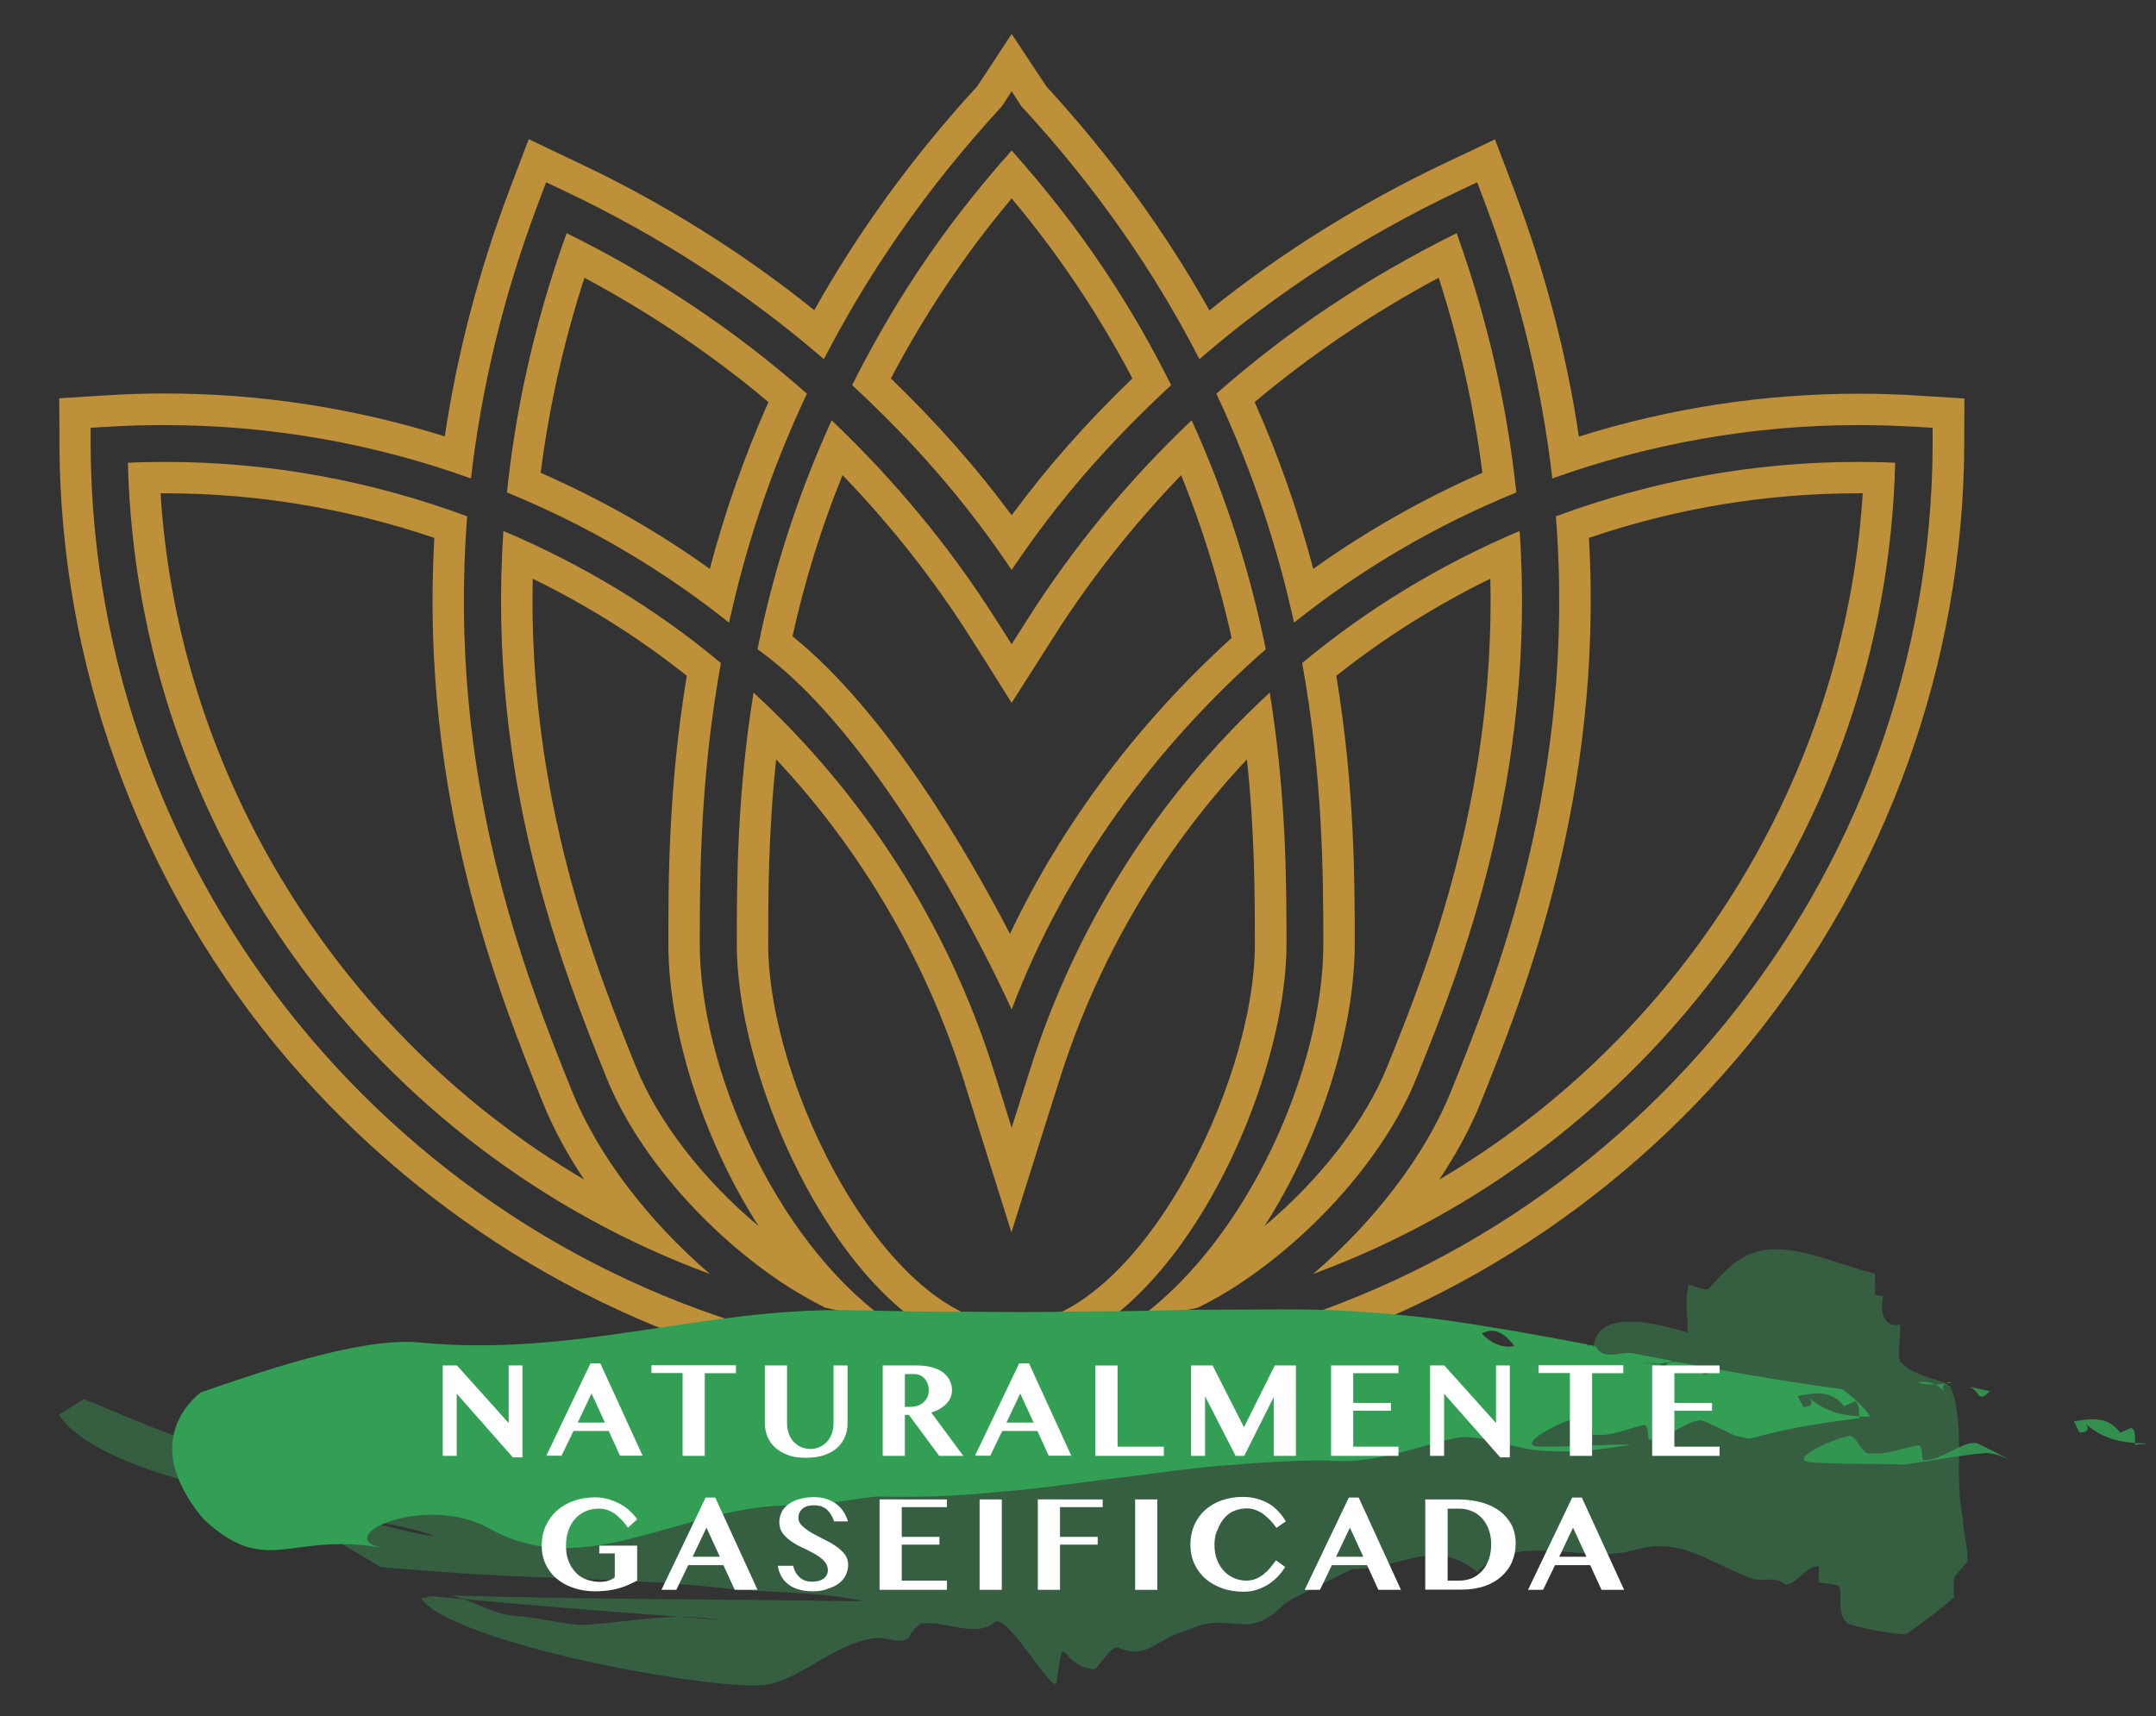 <?xml version="1.0" encoding="utf-8"?>
<!-- Generator: Adobe Illustrator 24.3.0, SVG Export Plug-In . SVG Version: 6.00 Build 0)  -->
<svg version="1.1" id="Layer_1" xmlns="http://www.w3.org/2000/svg" xmlns:xlink="http://www.w3.org/1999/xlink" x="0px" y="0px"
	 viewBox="0 0 103 82" style="enable-background:new 0 0 103 82;" xml:space="preserve">
<rect x="0" y="0" width="103" height="82" fill="#333333" stroke="none"/>
<style type="text/css">
	.st0{opacity:0.8;}
	.st1{fill:#376A46;}
	.st2{fill:#BE9039;}
	.st3{fill:#329F55;}
	.st4{opacity:0.85;}
	.st5{fill:#FFFFFF;}
</style>
<g>
	<g class="st0">
		<path class="st1" d="M2.81,67.6c0.92,1.37,3.48,2.49,6.36,3.23c2.87,0.75,6,1.19,7.91,1.72c1.47,0.25,2.6,0.47,3.45,0.75
			c0.72,0.23-0.95-0.04-3.45-0.75c-1.11-0.18-2.43-0.39-3.97-0.64c1.88,1.09,3.74,2.14,5.09,2.97c0.99,0.08,2,0.15,3.02,0.23
			c4.51,0.35,8.86,0.27,13.32,0.77c1.62,0.2,5.11,0.18,6.69,0.63c-6.5-0.11-13.03-0.08-19.61-0.28c0.18,0.05,0.36,0.11,0.53,0.17
			c3.46,0.33,6.92,0.59,10.36,0.85c0.58,0,1.17,0.03,1.78,0.14l-1.78-0.14c-1.52,0.01-3,0.29-4.67,0.39
			c-1.03-0.04-2.22-0.39-3.25-0.43c-0.85-0.08-1.63-0.5-2.43-0.8l-1.55-0.15c-0.15,0.04-0.31,0.08-0.48,0.1
			c0.01,0.01,0.02,0.02,0.02,0.03c0.63,1,4.26,2.2,7.97,3c3.72,0.81,7.49,1.3,8.55,1.09c1.7-0.31,3.16-1.95,5.1-2.21
			c0.64-0.08,1.2,0.34,1.69-0.05c0.04-0.25,0.28-0.45,0.52-0.65c1.28-0.16,2.61,0.73,3.56-0.08c0.67-0.35,2.83,3.63,2.94,2.87
			c0.39-2.79,0.1-0.74,1.76-0.61c0.2,0.05,0.77-1.13,1.18-1.03c1.39,0.59,1.72-0.37,3.23-0.8c2.19-1.07,2.85,0.63,4.71-1.29
			c0.23-0.21,3.25-1.66,3.25-1.66c2.48-0.01,3.82-1.57,5.96,0.13c1.98-1.96,5.17-0.36,7.47-1.03c2.29-0.67,3.48,0.55,5.73,1.38
			c0.62,0.09,1.04-0.11,1.45,0.2c0.41,0.31,1.06-0.89,1.68-0.81l-0.01,0.77c0.21,0.03,0.62,0.08,0.83,0.11
			c0.21,0.03,0.2,0.28,0.2,0.54c-0.01,0.51-0.02,1.02,0.39,1.33c0.9,0.27,1.82,0.43,2.73,0.5c0.8-0.54,1.56-1.12,2.31-1.76
			c-0.02-0.35-0.03-0.7,0.03-1L94,74.61c0-0.77-0.22-1.56-0.23-2.07c-0.44-2.08,0.14-4.33-0.54-6.17c-0.2-0.53-1.61-0.42-2.42-1.29
			c-0.2-0.28-0.01-1.02-0.03-1.79c-0.79,0.16-0.99-0.63-0.81-1.37c-0.2-0.02-0.39-0.05-0.39-0.05c0-0.26-0.01-1.02-0.01-1.02
			c-2.17-0.52-4.71-1.91-6.49-0.64c-0.4,0.2-1,0.87-1.41,1.32c-0.2,0.22-0.79-0.12-0.99-0.16c-0.22,0.74-0.04,1.53-0.06,2.3
			c-1.59-0.5-4.93-1.32-4.44,1.33c-1.2,0.05-1.26,1.32-2.48,1.62c-1.61,0.43-3.68,0.87-5.72,1.21c-1.11,0.31-2.19,0.39-3.29,0.51
			c-0.41,0.05-0.8,0.1-1.18,0.15c-8.2,1.09-14.34-0.6-22.26,1.67c-8.17,2.25-16.83,2.12-23.76,0.89c-3.46-0.61-6.46-1.48-8.75-2.3
			c-2.29-0.84-3.89-1.58-4.74-1.9L2.81,67.6z"/>
	</g>
</g>
<g>
	<path class="st2" d="M48.33,4.36l0.46,0.71c3.72,4.03,6.47,8.11,8.51,12.09c3.67-3.17,7.8-5.86,12.4-8.04l0.87-0.41l0.34,0.9
		c1.78,4.69,2.77,9.11,3.25,13.25c4.61-1.65,9.55-2.55,14.64-2.55c0.9,0,1.8,0.03,2.7,0.08l0.83,0.05l0,0.84
		c-0.1,20.91-14.86,38.44-34.47,42.88c-6.69,0-8.6,5.38-9.53,5.38s-2.84-5.38-9.53-5.38C19.19,59.72,4.43,42.18,4.33,21.28l0-0.84
		l0.83-0.05c0.9-0.06,1.8-0.08,2.7-0.08c5.09,0,10.03,0.89,14.64,2.55c0.48-4.13,1.47-8.56,3.25-13.25l0.34-0.9l0.87,0.41
		c4.6,2.18,8.73,4.87,12.4,8.04c2.05-3.98,4.8-8.06,8.51-12.09L48.33,4.36 M48.33,27.23c2.26-3.37,4.69-6.11,7.62-8.83
		c-1.88-3.76-4.22-7.4-7.62-11.21c-3.4,3.81-5.73,7.45-7.62,11.21C43.64,21.12,46.07,23.87,48.33,27.23 M61.82,29.75
		c3.22-2.57,6.79-4.66,10.62-6.22c-0.41-3.87-1.28-8.01-2.85-12.39c-4.25,2.1-8.08,4.67-11.48,7.67
		C59.9,22.62,61.07,26.31,61.82,29.75 M34.83,29.75c0.75-3.43,1.92-7.13,3.72-10.94c-3.4-3-7.23-5.57-11.48-7.67
		c-1.58,4.38-2.45,8.52-2.85,12.39C28.04,25.09,31.61,27.18,34.83,29.75 M48.33,30.78l-0.75-1.18c-2.24-3.53-4.88-6.69-7.85-9.52
		c-1.74,3.83-2.86,7.53-3.54,10.94c6.53,4.65,12.14,17.21,12.14,17.21c2.58-6.79,6.93-12.64,12.14-17.21
		c-0.69-3.41-1.8-7.11-3.54-10.94c-2.98,2.83-5.61,5.99-7.85,9.52L48.33,30.78 M62.73,60.87c15.89-5.86,27.37-20.98,27.81-38.76
		c-0.6-0.03-1.2-0.04-1.8-0.04c-5.02,0-9.88,0.92-14.41,2.6c0.99,12.52-2.85,22.11-5.01,27.47C68.1,55.18,65.67,58.35,62.73,60.87
		 M33.92,60.87c-2.94-2.52-5.37-5.69-6.59-8.73c-2.16-5.36-6-14.96-5.01-27.47c-4.53-1.68-9.39-2.6-14.41-2.6
		c-0.6,0-1.2,0.01-1.8,0.04C6.55,39.9,18.03,55.02,33.92,60.87 M54.38,63.01c0.96-0.14,1.91-0.33,2.85-0.53
		c0.74-0.37,1.48-0.79,2.22-1.3c3.67-2.5,6.83-6.21,8.23-9.7c2.07-5.13,5.72-14.25,4.92-26.11c-3.76,1.59-7.27,3.71-10.39,6.31
		c0.99,5.48,1.01,10.18,1.01,13.43C63.22,50.96,59.69,59.13,54.38,63.01 M42.27,63.01c-5.31-3.89-8.84-12.06-8.84-17.9
		c0-3.25,0.02-7.95,1.01-13.43c-3.12-2.61-6.63-4.72-10.39-6.31c-0.8,11.86,2.85,20.98,4.92,26.11c1.4,3.49,4.56,7.2,8.23,9.7
		c0.74,0.5,1.48,0.92,2.22,1.3C40.36,62.69,41.31,62.87,42.27,63.01 M48.33,53.88l-0.84-2.69C45.24,44.05,41.2,37.89,36,33.09
		c-0.79,4.88-0.8,9.07-0.8,12.02c0,7.21,5.84,19.56,13.13,19.7c7.28-0.14,13.13-12.49,13.13-19.7c0-2.95-0.01-7.14-0.8-12.02
		c-5.2,4.81-9.24,10.96-11.48,18.11L48.33,53.88 M48.33,1.62l-1.25,1.91l-0.4,0.6c-3.05,3.32-5.66,6.91-7.78,10.69
		c-3.42-2.75-7.21-5.13-11.31-7.06l-0.86-0.41l-1.47-0.7l-0.58,1.52l-0.34,0.9c-1.46,3.86-2.5,7.81-3.09,11.78
		c-4.34-1.36-8.83-2.05-13.39-2.05c-0.93,0-1.87,0.03-2.79,0.09l-0.83,0.05l-1.41,0.09l0.01,1.42l0,0.84
		c0.05,10.36,3.69,20.5,10.26,28.56c6.47,7.93,15.48,13.54,25.38,15.78l0.16,0.04h0.17c4.17,0,6.14,2.41,7.32,3.85
		c0.67,0.82,1.25,1.52,2.21,1.52s1.54-0.71,2.21-1.52c1.18-1.44,3.15-3.85,7.32-3.85h0.17l0.16-0.04
		c9.9-2.24,18.91-7.84,25.38-15.78c6.56-8.05,10.21-18.2,10.26-28.55l0-0.84l0.01-1.42l-1.41-0.09l-0.83-0.05
		c-0.93-0.06-1.87-0.09-2.79-0.09c-4.56,0-9.06,0.69-13.39,2.05c-0.59-3.97-1.63-7.92-3.09-11.78l-0.34-0.9l-0.58-1.52l-1.47,0.7
		l-0.87,0.41c-4.09,1.94-7.89,4.31-11.3,7.06c-2.12-3.78-4.73-7.37-7.78-10.69l-0.4-0.6L48.33,1.62L48.33,1.62z M42.56,18.08
		c1.65-3.12,3.51-5.9,5.77-8.6c2.26,2.7,4.12,5.48,5.77,8.6c-2.21,2.12-4.08,4.25-5.77,6.54C46.64,22.33,44.76,20.21,42.56,18.08
		L42.56,18.08z M25.83,22.59c0.4-3.13,1.1-6.26,2.09-9.32c3.17,1.7,6.12,3.69,8.79,5.94c-1.14,2.57-2.08,5.24-2.8,7.97
		C31.39,25.37,28.68,23.84,25.83,22.59L25.83,22.59z M59.94,19.21c2.68-2.25,5.63-4.25,8.79-5.94c0.99,3.06,1.69,6.19,2.09,9.32
		c-2.85,1.25-5.56,2.79-8.08,4.59C62.02,24.45,61.08,21.78,59.94,19.21L59.94,19.21z M48.33,33.58l1.27-1.99l0.75-1.18
		c1.74-2.74,3.78-5.32,6.08-7.71c1.02,2.52,1.82,5.13,2.41,7.78c-4.5,4.08-8.11,8.91-10.59,14.14c-2.02-3.89-5.9-10.6-10.39-14.22
		c0.58-2.63,1.38-5.21,2.39-7.7c2.3,2.38,4.34,4.97,6.08,7.71l0.75,1.18L48.33,33.58L48.33,33.58z M75.91,25.7
		c4.16-1.42,8.47-2.13,12.84-2.13c0.08,0,0.16,0,0.24,0c-0.85,13.59-8.62,25.95-20.23,32.79c0.81-1.22,1.48-2.45,1.97-3.66
		C72.8,47.54,76.61,38.07,75.91,25.7L75.91,25.7z M7.67,23.57c0.08,0,0.16,0,0.24,0c4.37,0,8.68,0.72,12.84,2.13
		c-0.71,12.36,3.11,21.84,5.19,27c0.49,1.21,1.15,2.44,1.97,3.66C16.29,49.52,8.52,37.16,7.67,23.57L7.67,23.57z M63.84,32.29
		c2.25-1.79,4.72-3.35,7.36-4.64c0.23,10.53-3.08,18.73-4.91,23.27c-1.06,2.65-3.24,5.45-5.88,7.66c2.76-4.31,4.31-9.5,4.31-13.47
		C64.72,42.09,64.72,37.61,63.84,32.29L63.84,32.29z M36.24,58.58c-2.65-2.21-4.82-5.01-5.88-7.66c-1.83-4.54-5.14-12.74-4.91-23.27
		c2.64,1.29,5.11,2.84,7.36,4.64c-0.88,5.32-0.88,9.8-0.88,12.82C31.93,49.08,33.48,54.27,36.24,58.58L36.24,58.58z M48.33,63.31
		c-6-0.15-11.63-11.45-11.63-18.2c0-2.19,0-5.26,0.38-8.83c4.1,4.38,7.17,9.64,8.97,15.36l0.84,2.69l1.43,4.55l1.43-4.55l0.85-2.69
		c1.79-5.72,4.87-10.98,8.97-15.36c0.38,3.57,0.38,6.64,0.38,8.83C59.95,51.86,54.33,63.16,48.33,63.31L48.33,63.31z"/>
</g>
<path class="st3" d="M88.03,66.38c-2.17-0.29-4.2-0.63-6.18-0.99c-0.18,0.17-0.31,0.37-0.51,0.23c-0.13-0.19-0.28-0.31-0.42-0.4
	l-0.87-0.16c-0.1,0.01-0.21,0.02-0.32,0.04l-0.01,0c-0.18,0.09-0.15,0.24-0.06,0.39c0.1,0.11,0.19,0.25,0.26,0.38
	c-0.05-0.09-0.18-0.23-0.26-0.38c-0.12-0.14-0.26-0.25-0.44-0.33c-0.27,0.03-0.56,0.03-0.84-0.06c0.33-0.07,0.61-0.04,0.84,0.06
	c0.17-0.02,0.34-0.05,0.51-0.07c0.05-0.02,0.1-0.05,0.15-0.07c-0.66-0.13-1.32-0.25-1.98-0.38c-0.16,0.01-0.3,0.01-0.43,0.03
	c-0.5,0.07-0.99,0.15-1.24-0.35c-0.12-0.02-0.24-0.05-0.35-0.07c0.02,0.03,0.04,0.06,0.06,0.09c-0.05-0.03-0.09-0.07-0.12-0.11
	c-0.5-0.09-1-0.19-1.5-0.28c-0.35,0.15-0.71,0.34-1.06,0.45c0,0-0.2-0.34-0.3-0.51c-0.16,0.23-0.37,0.36-0.61,0.42
	c0.25,0.31,0.47,0.65,0.68,0.87c0.29,0.51,0.85-0.89,1.16,0.05c-0.31-0.94-0.87,0.46-1.16-0.05c-0.21-0.22-0.43-0.56-0.68-0.87
	c-0.49,0.12-1.1-0.09-1.56-0.6c0.65-0.35,1.15,0.07,1.56,0.6c0.24-0.06,0.45-0.2,0.61-0.42c0.1,0.17,0.3,0.51,0.3,0.51
	c0.35-0.1,0.71-0.3,1.06-0.45c-0.98-0.17-1.97-0.37-3-0.52c-3.27-0.57-6.5-0.87-9.76-0.87c-1.61,0.01-3.23,0.01-4.88,0.02
	c-1.65,0.05-3.32,0.08-5.05,0.08c-1.87,0.04-3.71,0.03-5.53,0.01c-1.82,0.02-3.62-0.04-5.41-0.07c-7.18-0.14-13.25,2.29-20.77,1.53
	c-2.89-0.21-7.77,1.52-10.34,2.4c-1.51,1.27-1.55,2.8-1.11,3.98c0.44,1.18,1.24,2.07,1.35,2.16c3.04,2.75,4.07,0.41,8.75,1.34
	c-3.13-0.41,1.56-2.75,4.8-0.99c2.34,1.34,4.71,1.04,7.14,0.4c2.43-0.63,4.95-1.56,7.43-1.49c1.24,0.05,2.5-0.29,3.95-0.43
	c1.91,0.05,3.76-0.01,5.58-0.2c1.83-0.13,3.63-0.39,5.45-0.63c1.82-0.2,3.65-0.5,5.53-0.65c1.85-0.14,3.85-0.31,5.65-0.21
	c1.98,0.01,3.82-0.78,5.62-1.14c1.3-0.07,2.63,0.52,3.68,0.62c1.65,0.15,3.1-0.02,4.52-0.27c-1.55-0.01-2.69,0.12-4.4,0.1
	c-1.14-0.05,0.9-1.16,1.69-1.33c0.35-0.18,0.74,0.94,1.08,0.76c0.7,0.07,1.39-0.27,2.18-0.45c0.35-0.17,0.19,0.78,0.37,0.69
	c1.05-0.09,2.01-1.2,2.63-0.86c0.48,0.21,0.91,0.41,1.33,0.62c0.27,0.09,0.54,0.17,0.84,0.18c0.19-0.05,0.39-0.11,0.59-0.16
	c-0.11-0.31-0.11-0.68-0.11-1.04c0.27,0.09,0.62,0.36,0.89,0.45c-0.27-0.09-0.62-0.36-0.89-0.45c0,0.37,0,0.73,0.11,1.04
	c1.44-0.37,3.08-0.63,4.6-0.81c0-0.03,0-0.06-0.01-0.09c-0.87-0.04-1.69-0.25-2.49-0.96c0.35,0.27,0.27,0.52-0.18,0.51l-0.27-0.52
	c0.8-0.15,1.61-0.31,2.22,0.49c0,0,0.36-0.16,0.54-0.24c0.22,0.17,0.16,0.47,0.18,0.73c0.17,0.01,0.34,0.01,0.52,0
	C89.06,67.16,88.03,66.38,88.03,66.38z"/>
<g>
	<g>
		<g class="st4">
			<path class="st3" d="M95.07,66.47l-0.93-0.2c0.15,0.09,0.28,0.22,0.41,0.42C94.74,66.82,94.88,66.63,95.07,66.47z"/>
			<path class="st3" d="M93.28,66.07c-0.06-0.01-0.11-0.03-0.16-0.04c-0.05,0.02-0.11,0.04-0.16,0.06
				C93.07,66.08,93.18,66.08,93.28,66.07z"/>
			<path class="st3" d="M91.62,66.05c0.28,0.1,0.56,0.11,0.83,0.1C92.23,66.04,91.96,65.99,91.62,66.05z"/>
			<path class="st3" d="M92.88,66.49c-0.08-0.16-0.1-0.31,0.08-0.39l0.01,0c-0.17,0.02-0.34,0.04-0.51,0.05
				C92.62,66.23,92.76,66.35,92.88,66.49z"/>
			<path class="st3" d="M92.88,66.49c0.07,0.15,0.21,0.3,0.25,0.39C93.05,66.74,92.97,66.61,92.88,66.49z"/>
			<path class="st3" d="M91.92,69.77c-0.18,0.08,0.01-0.86-0.35-0.7c-0.8,0.14-1.51,0.47-2.22,0.36c-0.36,0.16-0.7-0.97-1.06-0.81
				c-0.8,0.15-2.93,1.14-1.78,1.25c1.73,0.11,2.89,0.04,4.45,0.11c1.31-0.18,2.59-0.44,3.93-0.56c0.37,0.02,0.69,0.14,1.02,0.27
				c-0.42-0.22-0.84-0.44-1.32-0.67C93.98,68.64,92.99,69.72,91.92,69.77z"/>
			<path class="st3" d="M101.83,68.22c-0.18,0.08-0.54,0.23-0.54,0.23c-0.6-0.81-1.41-0.67-2.21-0.54l0.26,0.53
				c0.44,0.02,0.54-0.23,0.19-0.51c0.78,0.73,1.6,0.96,2.47,1.01C101.99,68.68,102.05,68.39,101.83,68.22z"/>
			<path class="st3" d="M102.51,68.96c-0.17,0-0.35,0-0.51-0.01l0,0.08c0.18-0.02,0.35-0.03,0.53-0.05L102.51,68.96z"/>
			<path class="st3" d="M79.21,65.12c0.12-0.02,0.27-0.02,0.42-0.03c-0.55-0.11-1.1-0.22-1.66-0.33
				C78.22,65.26,78.71,65.19,79.21,65.12z"/>
		</g>
	</g>
	<g>
		<path class="st5" d="M21.15,65.24h0.68l2.47,2.75v-2.75h0.66v4.39H24.5l-2.68-3.04v2.97h-0.67V65.24z"/>
		<path class="st5" d="M28.68,65.14l2.02,4.41h-1.08l-0.54-1.18H27.4l-0.57,1.18h-0.73l2.11-4.41H28.68z M27.6,67.97h1.3l-0.64-1.39
			L27.6,67.97z"/>
		<path class="st5" d="M35.16,65.24v0.37h-1.49v3.95h-1.06V65.6h-1.49v-0.37H35.16z"/>
		<path class="st5" d="M36.54,65.24h1.06v2.77c0,0.17,0.03,0.33,0.08,0.48c0.05,0.15,0.13,0.27,0.22,0.38
			c0.1,0.11,0.21,0.19,0.35,0.26c0.14,0.06,0.29,0.1,0.46,0.1s0.32-0.03,0.46-0.1c0.14-0.06,0.25-0.15,0.35-0.26
			c0.1-0.11,0.17-0.23,0.22-0.38c0.05-0.15,0.08-0.31,0.08-0.48v-2.77h0.67v2.77c0,0.22-0.04,0.44-0.12,0.63
			c-0.08,0.2-0.2,0.37-0.36,0.52c-0.16,0.15-0.37,0.27-0.62,0.36c-0.25,0.09-0.56,0.13-0.91,0.13c-0.32,0-0.6-0.04-0.84-0.13
			c-0.24-0.09-0.44-0.21-0.61-0.36c-0.17-0.15-0.29-0.33-0.37-0.53c-0.08-0.2-0.12-0.41-0.12-0.64V65.24z"/>
		<path class="st5" d="M42.17,65.24h1.63c0.28,0,0.52,0.03,0.73,0.09s0.39,0.14,0.53,0.25c0.14,0.11,0.24,0.23,0.31,0.37
			c0.07,0.14,0.11,0.3,0.11,0.47c0,0.25-0.09,0.47-0.27,0.65c-0.18,0.19-0.42,0.33-0.72,0.42l1.53,2.07h-1.15l-1.45-1.96h-0.19v1.96
			h-1.06V65.24z M43.23,67.22h0.23c0.13,0,0.25-0.02,0.36-0.05c0.11-0.03,0.21-0.09,0.29-0.16s0.14-0.15,0.19-0.25
			c0.05-0.1,0.07-0.21,0.07-0.33c0-0.23-0.07-0.42-0.2-0.56c-0.13-0.15-0.3-0.22-0.51-0.22h-0.43V67.22z"/>
		<path class="st5" d="M49.16,65.14l2.02,4.41H50.1l-0.54-1.18h-1.68l-0.57,1.18h-0.73l2.11-4.41H49.16z M48.08,67.97h1.3
			l-0.64-1.39L48.08,67.97z"/>
		<path class="st5" d="M52.33,65.24h1.06v3.88h2.21v0.44h-3.27V65.24z"/>
		<path class="st5" d="M56.9,65.24h1.03l1.5,2.95l1.47-2.95h1.01v4.32h-1.06v-2.81l-1.41,2.81h-0.41l-1.46-2.85v2.85H56.9V65.24z"/>
		<path class="st5" d="M66.81,65.24v0.37h-2.16v1.42h1.8v0.37h-1.8v1.72h2.16v0.44h-3.22v-4.32H66.81z"/>
		<path class="st5" d="M68.32,65.24h0.68l2.47,2.75v-2.75h0.66v4.39h-0.46l-2.68-3.04v2.97h-0.67V65.24z"/>
		<path class="st5" d="M77.55,65.24v0.37h-1.49v3.95H75V65.6H73.5v-0.37H77.55z"/>
		<path class="st5" d="M82.15,65.24v0.37h-2.16v1.42h1.8v0.37h-1.8v1.72h2.16v0.44h-3.22v-4.32H82.15z"/>
		<path class="st5" d="M28.64,73.85h1.8v1.67c-0.14,0.07-0.28,0.14-0.42,0.2c-0.14,0.06-0.29,0.12-0.44,0.16
			c-0.16,0.05-0.33,0.08-0.51,0.11c-0.19,0.02-0.4,0.04-0.63,0.04c-0.37,0-0.72-0.05-1.03-0.16c-0.31-0.1-0.58-0.25-0.81-0.44
			c-0.23-0.19-0.4-0.42-0.53-0.69c-0.13-0.27-0.19-0.56-0.19-0.89c0-0.34,0.06-0.66,0.19-0.94c0.13-0.29,0.31-0.53,0.53-0.73
			c0.23-0.2,0.49-0.36,0.81-0.47c0.31-0.11,0.66-0.17,1.03-0.17c0.22,0,0.43,0.03,0.63,0.09c0.2,0.06,0.39,0.14,0.56,0.23
			s0.33,0.21,0.47,0.34c0.14,0.13,0.25,0.26,0.34,0.39L30,72.99c-0.09-0.13-0.19-0.25-0.29-0.36c-0.1-0.11-0.21-0.21-0.32-0.29
			c-0.11-0.08-0.23-0.14-0.36-0.19c-0.13-0.05-0.27-0.07-0.42-0.07c-0.22,0-0.43,0.04-0.62,0.12c-0.19,0.08-0.36,0.2-0.5,0.35
			c-0.14,0.15-0.25,0.34-0.33,0.56c-0.08,0.22-0.12,0.47-0.12,0.75c0,0.28,0.04,0.53,0.13,0.74c0.08,0.21,0.2,0.39,0.34,0.54
			c0.14,0.15,0.32,0.26,0.52,0.33c0.2,0.07,0.41,0.11,0.63,0.11c0.28,0,0.51-0.07,0.71-0.21v-1.15h-0.74V73.85z"/>
		<path class="st5" d="M34.17,71.55l2.02,4.41H35.1l-0.54-1.18h-1.68l-0.57,1.18H31.6l2.11-4.41H34.17z M33.09,74.38h1.3l-0.64-1.39
			L33.09,74.38z"/>
		<path class="st5" d="M38.83,76.03c-0.26,0-0.48-0.03-0.68-0.09s-0.36-0.14-0.5-0.25c-0.14-0.11-0.25-0.24-0.33-0.39
			c-0.08-0.15-0.14-0.31-0.16-0.49h0.73c0.05,0.22,0.15,0.4,0.3,0.54c0.15,0.15,0.36,0.22,0.62,0.22c0.09,0,0.18-0.01,0.27-0.03
			c0.09-0.02,0.16-0.05,0.23-0.09c0.07-0.04,0.12-0.1,0.17-0.17c0.04-0.07,0.07-0.15,0.07-0.25c0-0.17-0.06-0.32-0.17-0.44
			c-0.11-0.12-0.26-0.23-0.43-0.33c-0.17-0.1-0.35-0.19-0.56-0.29c-0.2-0.09-0.39-0.19-0.56-0.31c-0.17-0.11-0.31-0.24-0.43-0.39
			c-0.11-0.15-0.17-0.33-0.17-0.54c0-0.17,0.04-0.33,0.11-0.48s0.18-0.27,0.33-0.38c0.14-0.11,0.32-0.19,0.53-0.25
			c0.21-0.06,0.44-0.09,0.7-0.09c0.22,0,0.42,0.03,0.59,0.09c0.18,0.06,0.33,0.14,0.47,0.24c0.13,0.1,0.25,0.23,0.34,0.37
			c0.09,0.14,0.16,0.29,0.21,0.46h-0.66c-0.04-0.1-0.08-0.2-0.13-0.29c-0.05-0.09-0.11-0.17-0.19-0.25
			c-0.07-0.07-0.16-0.13-0.27-0.17c-0.11-0.04-0.23-0.06-0.38-0.06c-0.14,0-0.25,0.02-0.34,0.05c-0.09,0.03-0.17,0.08-0.23,0.14
			c-0.06,0.06-0.1,0.12-0.13,0.19c-0.02,0.07-0.04,0.14-0.04,0.2c0,0.15,0.06,0.29,0.18,0.4c0.12,0.12,0.27,0.22,0.44,0.33
			c0.18,0.1,0.37,0.2,0.57,0.3c0.2,0.1,0.4,0.2,0.57,0.32c0.18,0.12,0.32,0.25,0.44,0.39c0.12,0.15,0.18,0.32,0.18,0.52
			c0,0.17-0.04,0.34-0.11,0.49c-0.07,0.15-0.18,0.28-0.32,0.39c-0.14,0.11-0.32,0.2-0.53,0.26C39.35,76,39.1,76.03,38.83,76.03z"/>
		<path class="st5" d="M45.24,71.64v0.37h-2.16v1.42h1.8v0.37h-1.8v1.72h2.16v0.44h-3.22v-4.32H45.24z"/>
		<path class="st5" d="M46.8,71.64h1.06v4.32H46.8V71.64z"/>
		<path class="st5" d="M52.68,71.64v0.37h-2.04v1.42h1.8v0.37h-1.8v2.16h-1.06v-4.32H52.68z"/>
		<path class="st5" d="M54.23,71.64h1.06v4.32h-1.06V71.64z"/>
		<path class="st5" d="M58.02,73.8c0,0.28,0.04,0.53,0.13,0.74c0.08,0.21,0.2,0.39,0.34,0.54c0.14,0.14,0.3,0.25,0.49,0.33
			c0.18,0.07,0.37,0.11,0.57,0.11c0.15,0,0.3-0.03,0.43-0.08c0.13-0.05,0.25-0.12,0.37-0.21c0.11-0.09,0.22-0.19,0.32-0.31
			c0.1-0.12,0.19-0.24,0.29-0.37l0.44,0.32c-0.1,0.15-0.21,0.3-0.34,0.44c-0.13,0.14-0.29,0.27-0.45,0.38
			c-0.17,0.11-0.35,0.19-0.55,0.26c-0.2,0.07-0.41,0.1-0.63,0.1c-0.37,0-0.72-0.05-1.03-0.16c-0.31-0.11-0.58-0.26-0.81-0.46
			c-0.23-0.2-0.4-0.44-0.53-0.71c-0.13-0.28-0.19-0.59-0.19-0.93c0-0.33,0.06-0.63,0.18-0.91c0.12-0.28,0.29-0.52,0.51-0.72
			c0.22-0.2,0.48-0.36,0.79-0.47c0.31-0.11,0.65-0.17,1.02-0.17c0.25,0,0.48,0.03,0.69,0.09c0.21,0.06,0.4,0.14,0.57,0.24
			c0.17,0.1,0.32,0.23,0.45,0.37c0.13,0.14,0.25,0.3,0.35,0.47l-0.45,0.31c-0.09-0.13-0.19-0.25-0.29-0.36
			c-0.11-0.11-0.22-0.21-0.34-0.3c-0.12-0.09-0.25-0.15-0.38-0.2c-0.13-0.05-0.27-0.07-0.42-0.07c-0.2,0-0.39,0.04-0.57,0.11
			c-0.18,0.07-0.34,0.18-0.47,0.33c-0.13,0.14-0.24,0.32-0.32,0.54C58.06,73.27,58.02,73.52,58.02,73.8z"/>
		<path class="st5" d="M64.91,71.55l2.02,4.41h-1.08l-0.54-1.18h-1.68l-0.57,1.18h-0.73l2.11-4.41H64.91z M63.83,74.38h1.3
			l-0.64-1.39L63.83,74.38z"/>
		<path class="st5" d="M68.09,71.64h1.57c0.4,0,0.77,0.05,1.11,0.14c0.34,0.1,0.63,0.23,0.87,0.41c0.24,0.18,0.43,0.4,0.57,0.66
			c0.13,0.26,0.2,0.56,0.2,0.9c0,0.31-0.06,0.59-0.17,0.86c-0.11,0.27-0.28,0.5-0.5,0.7c-0.22,0.2-0.49,0.36-0.81,0.47
			c-0.32,0.11-0.69,0.17-1.1,0.17h-1.74V71.64z M69.15,75.52h0.57c0.21,0,0.4-0.04,0.59-0.11c0.18-0.08,0.34-0.19,0.48-0.34
			c0.14-0.15,0.25-0.33,0.33-0.55c0.08-0.22,0.12-0.47,0.12-0.75c0-0.24-0.04-0.46-0.11-0.67c-0.07-0.21-0.18-0.39-0.31-0.54
			c-0.13-0.15-0.3-0.27-0.48-0.35c-0.19-0.08-0.39-0.13-0.61-0.13h-0.57V75.52z"/>
		<path class="st5" d="M75.57,71.55l2.02,4.41h-1.08l-0.54-1.18h-1.68l-0.57,1.18H73l2.11-4.41H75.57z M74.49,74.38h1.3l-0.64-1.39
			L74.49,74.38z"/>
	</g>
</g>
</svg>

